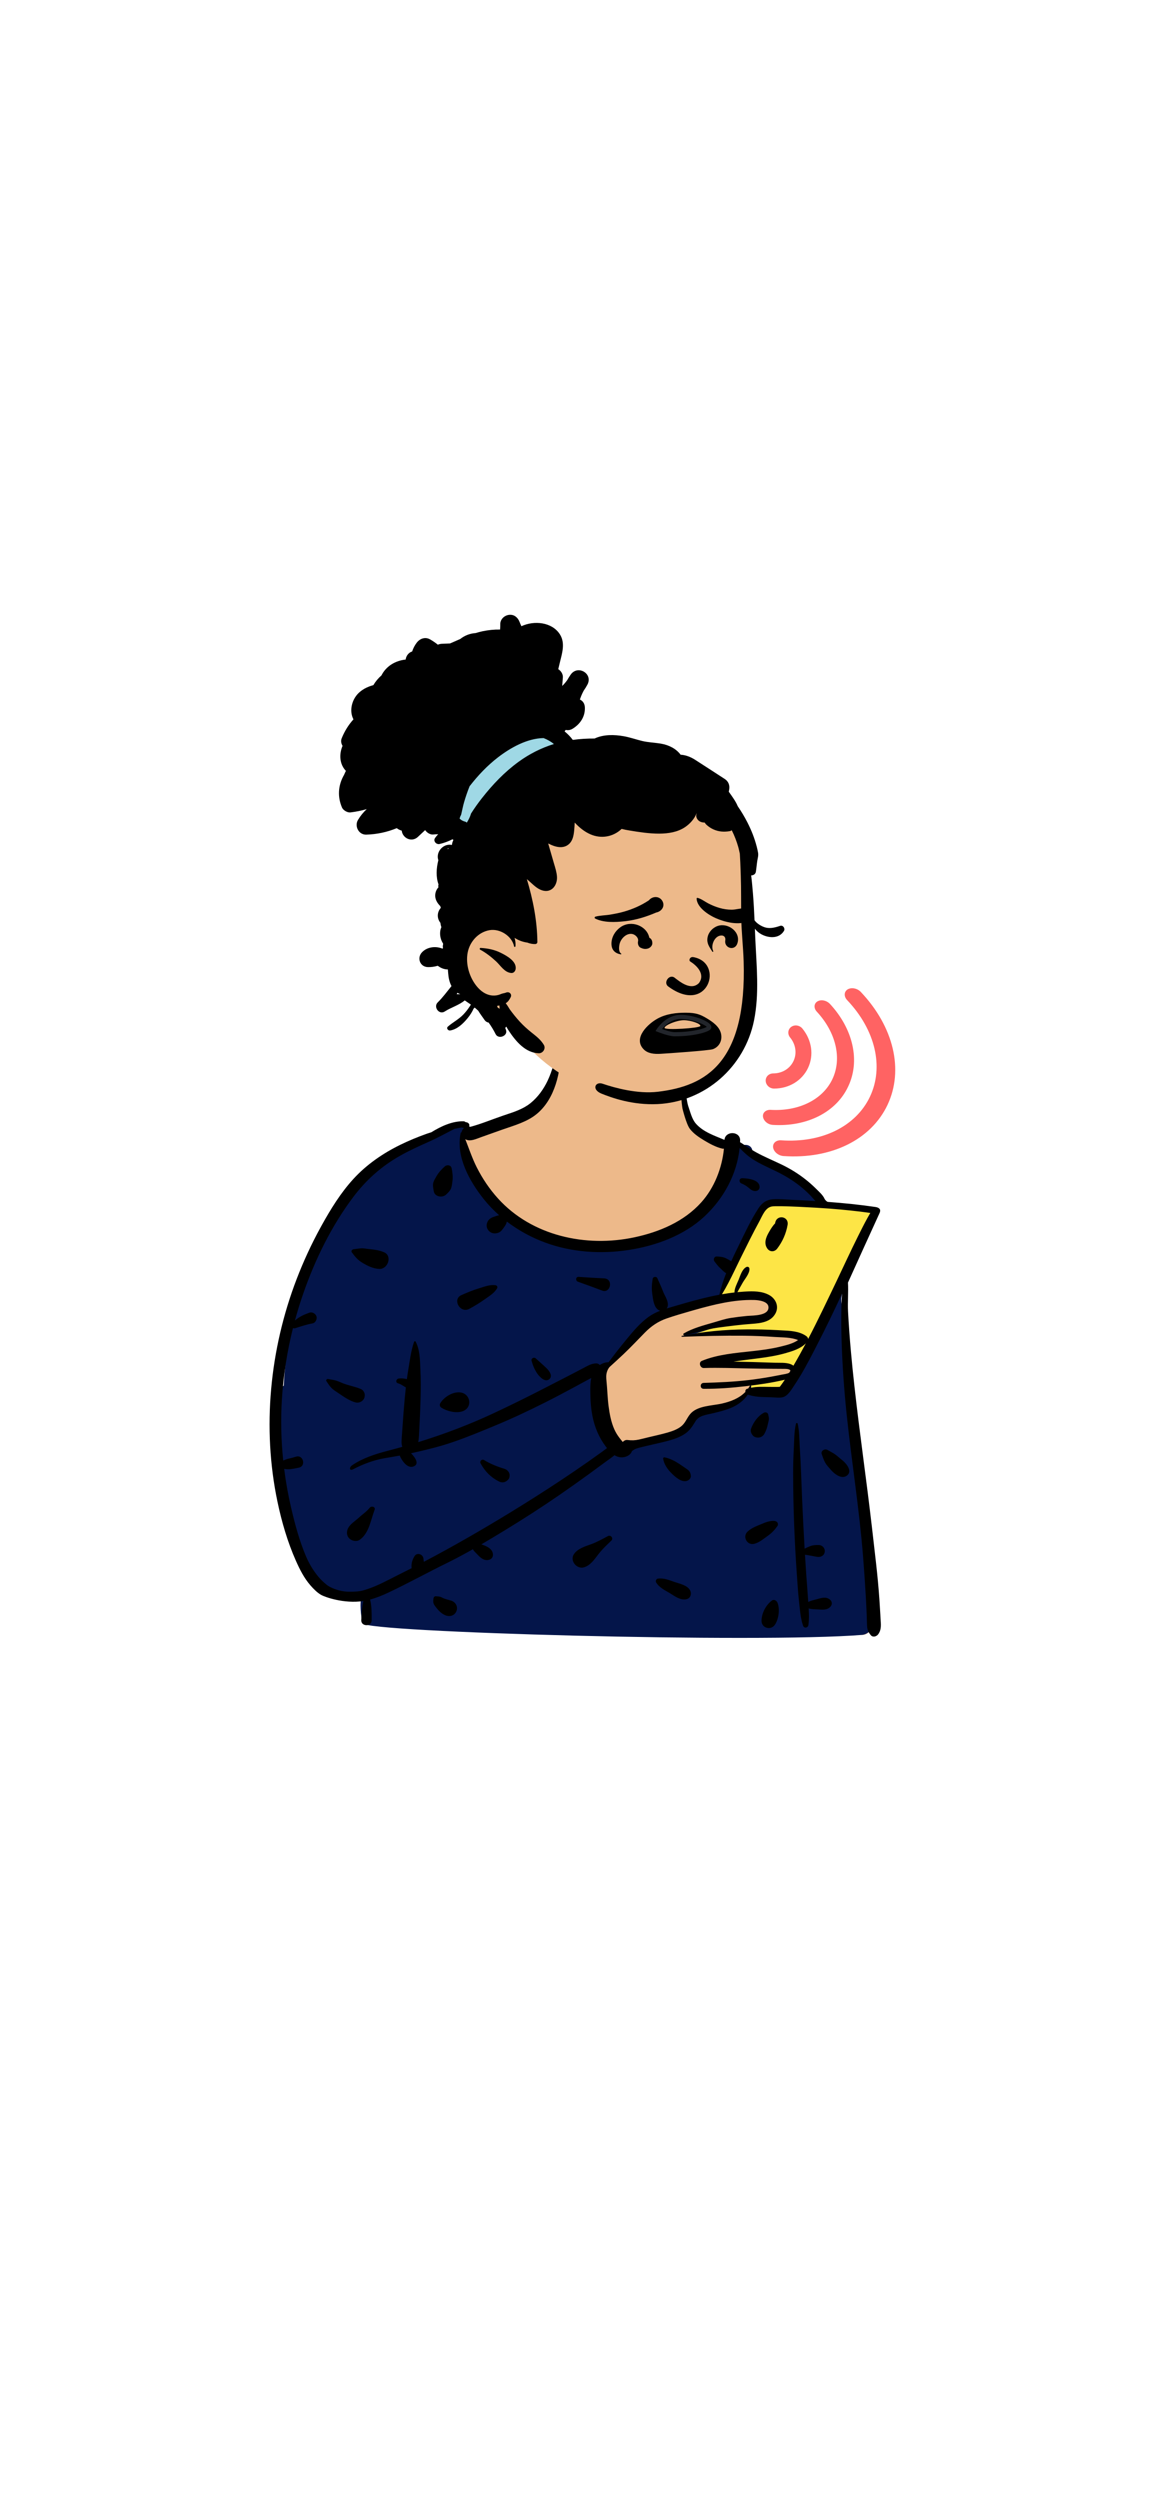 <svg width="414" height="896" viewBox="0 0 414 896" fill="none" xmlns="http://www.w3.org/2000/svg">
<path fill-rule="evenodd" clip-rule="evenodd" d="M301.818 467.664C300.917 465.16 302.291 462.684 303.063 460.277C305.804 451.93 298.726 430.744 293.638 430.387C291.822 425.635 286.872 423.625 282.987 420.861C278.575 418.097 274.288 414.929 269.696 412.499C269.461 410.241 266.684 409.656 264.967 411.253C260.322 408.352 254.714 408.829 249.723 406.909C245.974 400.827 245.749 394.467 244.797 388.624C244.382 386.077 244.872 383.629 243.126 381.345C237.266 373.08 213.837 369.298 205.14 374.08C200.51 371.181 200.349 376.349 199.579 379.533C198.741 381.121 198.279 382.925 198.399 384.831C196.151 389.336 194.228 394.978 189.563 398.314C183.643 402.547 174.583 404.091 168.832 406.14C167.558 404.912 167.182 403.15 167.182 403.15C158.28 404.964 149.627 408.218 142.135 413.357C133.656 415.707 127.637 422.409 123.262 429.616C122.78 430.375 122.661 431.153 122.793 431.87C109.37 450.821 102.832 473.6 101.725 496.658C93.162 501.6 105.296 546.841 108.131 556.237C108.134 556.236 108.137 556.235 108.14 556.233C110.006 559.553 112.07 568.993 116.826 568.31C120.048 571.96 125.246 571.298 129.663 571.618C128.917 574.325 129.241 577.434 130.073 580.124C131.056 583.326 136.028 583.482 136.766 580.008C180.702 588.832 225.928 582.555 270.427 584.24C283.296 584.452 296.16 584.966 308.99 585.989C310.797 586.133 312.647 584.335 312.541 582.565C310.055 553.676 307.824 515.683 305.009 487.074C304.339 480.549 303.823 473.954 301.818 467.664Z" fill="#EDB98A"/>
<path fill-rule="evenodd" clip-rule="evenodd" d="M167.226 403.342C167.21 403.279 167.195 403.215 167.182 403.15C158.281 404.964 149.628 408.218 142.135 413.357C133.657 415.707 127.637 422.409 123.262 429.616L123.204 429.711C122.771 430.44 122.667 431.183 122.793 431.87C109.37 450.821 102.833 473.6 101.725 496.658C93.162 501.6 105.296 546.842 108.131 556.237L108.14 556.233C108.605 557.06 109.082 558.268 109.611 559.604C111.202 563.629 113.255 568.823 116.826 568.31C119.446 571.278 123.371 571.395 127.121 571.507C127.984 571.533 128.837 571.558 129.663 571.618C128.917 574.325 129.225 579.17 130.056 581.86C131.039 585.062 271.607 589 308.99 585.989C310.796 585.844 312.647 584.335 312.541 582.565C311.497 570.433 310.498 556.694 309.482 542.72C308.078 523.419 306.642 503.668 305.009 487.074C304.945 486.449 304.883 485.825 304.82 485.199C304.227 479.29 303.631 473.352 301.818 467.664C301.099 465.665 301.83 463.683 302.547 461.74C302.728 461.25 302.908 460.762 303.063 460.277C305.804 451.93 299.224 430.799 294.366 430.44L293.639 430.387C292.243 426.737 288.999 424.705 285.809 422.706C284.942 422.162 284.078 421.621 283.257 421.051L282.987 420.861C281.484 419.919 279.994 418.93 278.502 417.939C275.617 416.023 272.723 414.101 269.696 412.499C269.461 410.241 266.684 409.656 264.968 411.253C264.229 410.791 263.465 410.415 262.684 410.101L262.333 414.297C256.844 433.678 241.982 444.349 217.747 446.311C181.394 449.253 165.363 413.321 165.397 409.705C165.412 408.12 165.965 406.123 167.054 403.716L167.226 403.342ZM218.392 488.875L215.149 490.892C215.149 490.892 215.088 497.308 215.767 504.394C216.445 511.479 222.197 519.437 222.197 519.437C222.197 519.437 239.412 514.964 242.782 514.37C245.308 513.924 247.468 510.776 249.064 508.448C249.596 507.671 250.066 506.986 250.466 506.523C251.466 505.366 254.211 504.874 257.26 504.327C259.089 503.999 261.027 503.651 262.764 503.129C267.397 501.736 269.26 495.847 269.26 495.847C269.26 495.847 279.378 493.801 282.638 493.117C285.897 492.433 282.672 489.487 282.672 489.487L257.469 488.38C257.469 488.38 272.593 485.353 275.83 484.947C279.067 484.542 287.777 481.974 287.797 479.921C287.816 477.94 274.997 477.823 267.876 477.758C267.617 477.755 267.366 477.753 267.124 477.751C260.198 477.685 244.84 478.817 244.84 478.817L250.756 476.102C250.756 476.102 270.721 472.498 273.378 472.524C276.035 472.549 277.18 468.651 277.18 468.651C277.18 468.651 276.063 466.036 274.176 464.569C272.288 463.102 257.326 465.858 246.447 468.359C235.569 470.86 231.259 475.257 231.259 475.257L218.392 488.875Z" fill="#04154A"/>
<path fill-rule="evenodd" clip-rule="evenodd" d="M257.86 464.895L271.072 436.216C271.072 436.216 273.073 431.342 276.392 431.373C279.712 431.405 309.802 432.617 309.802 432.617C309.802 432.617 315.954 433.448 313.935 436.624C311.916 439.8 281.775 498.971 281.775 498.971L269.231 498.851L269.26 495.848L283.261 492.143C283.261 492.143 285.828 489.517 281.865 489.479C277.902 489.442 254.855 488.355 254.855 488.355L276.869 485.394L287.783 481.387L286.204 479.211L276.941 477.821L246.723 478.836L254.97 476.181L273.378 472.524C273.378 472.524 277.015 470.058 277.038 467.605C277.062 465.153 267.391 464.117 267.391 464.117L257.86 464.895Z" fill="#FDE546"/>
<path fill-rule="evenodd" clip-rule="evenodd" d="M200.34 375.816C200.47 375.478 200.984 375.528 200.99 375.908C201.115 384.026 198.965 393.923 192.306 399.342C188.888 402.123 184.391 403.368 180.259 404.809L179.793 404.973L172.492 407.568C170.556 408.256 168.464 409.323 166.769 408.308C168.116 411.683 169.241 415.148 170.89 418.404C172.943 422.457 175.436 426.17 178.498 429.556C190.629 442.968 209.99 447.208 227.436 443.478C236.42 441.557 245.179 437.838 251.361 430.962C256.06 425.736 258.797 418.687 259.493 411.715C259.309 411.742 259.116 411.739 258.918 411.695C256.72 411.201 254.508 410.02 252.58 408.863L252.395 408.752C250.54 407.63 248.608 406.348 247.286 404.62C245.973 402.905 244.631 397.339 244.631 397.339C244.271 395.248 243.954 391.087 244.035 388.978C244.043 388.779 244.942 388.67 245.036 388.877C245.85 390.676 246.081 394.614 246.704 396.484L246.83 396.858C247.496 398.811 248.06 401.187 249.464 402.774C252.1 405.754 256.107 407.043 259.681 408.559C259.97 405.222 265.397 405.351 265.295 408.834C265.289 409.023 265.279 409.211 265.27 409.399C265.696 409.634 266.105 409.903 266.488 410.162L266.861 410.416C268.273 411.379 269.696 412.296 271.202 413.116C274.116 414.705 277.206 415.972 280.194 417.417C283.217 418.879 286.041 420.614 288.673 422.683C289.91 423.654 291.094 424.688 292.216 425.785L292.521 426.085C293.589 427.151 294.981 428.344 295.582 429.737C295.714 430.044 296.386 430.762 296.753 430.789C302.453 431.211 308.139 431.784 313.799 432.616C315.264 432.831 315.837 433.58 315.283 434.776C313.38 438.889 305.927 455.315 303.945 459.723C304.14 462.978 303.798 466.803 303.971 470.058C304.225 474.808 304.571 479.557 304.995 484.296C306.511 501.246 308.894 518.121 311.032 535.003C312.102 543.452 313.07 551.912 314.025 560.374C314.507 564.65 314.91 568.93 315.211 573.222C315.336 575.011 315.448 576.801 315.545 578.591L315.628 580.179C315.744 582.178 316.037 584.088 314.763 585.791C314.185 586.563 312.879 586.988 312.138 586.098C311.206 584.978 310.864 584.145 310.787 582.686C310.729 581.568 310.723 580.446 310.682 579.328C310.593 576.904 310.476 574.481 310.334 572.059C310.051 567.217 309.722 562.376 309.333 557.541C307.971 540.588 305.235 523.75 303.468 506.835C302.578 498.307 301.969 489.766 301.685 481.198C301.543 476.919 301.518 472.641 301.602 468.36C301.633 466.761 301.725 465.17 301.852 463.583C298.904 470.001 295.808 476.356 292.575 482.624L291.809 484.109C289.76 488.07 287.658 492.047 285.205 495.777L284.784 496.413C283.79 497.928 282.43 500.319 280.64 500.783C279.393 501.106 277.876 500.856 276.601 500.82C275.336 500.784 274.069 500.767 272.805 500.704C271.387 500.635 270.036 500.439 268.668 500.062C268.441 500 268.226 499.933 268.031 499.848C266.629 502.055 264.266 503.725 261.857 504.688C259.928 505.459 257.909 505.981 255.887 506.463L255.173 506.631C253.005 507.14 250.529 507.369 249.29 509.41L249.002 509.883C248.08 511.388 247.198 512.71 245.686 513.781C244.06 514.935 242.139 515.652 240.227 516.206C238.269 516.773 236.267 517.202 234.28 517.664L233.738 517.79C232.427 518.1 231.103 518.383 229.799 518.721C229.243 518.865 228.677 519.013 228.13 519.192C227.491 519.401 227.024 519.733 226.518 520.094C226.051 521.642 224.111 522.466 222.523 522.343C221.689 522.278 220.943 521.993 220.266 521.579C219.067 522.562 217.75 523.44 216.53 524.35C214.82 525.624 213.105 526.889 211.38 528.142C207.823 530.725 204.239 533.273 200.619 535.77C194.194 540.202 187.632 544.427 180.961 548.492C178.179 550.187 175.379 551.879 172.552 553.529L172.851 553.641L173.444 553.868C174.846 554.397 176.405 555.246 176.662 556.862C176.866 558.143 176.131 559.018 174.844 559.162C173.315 559.333 172.137 558.261 171.195 557.239C170.78 556.789 170.314 556.37 169.916 555.906C169.754 555.717 169.63 555.499 169.521 555.271C166.732 556.852 163.913 558.378 161.051 559.803L160.335 560.157C153.238 563.639 146.326 567.463 139.17 570.844C137.303 571.726 135.029 572.678 132.661 573.319C133.265 575.713 133.23 578.333 133.223 580.756C133.216 583.118 129.398 583.07 129.501 580.721L129.55 579.587C129.638 577.679 129.771 575.699 130.249 573.847C123.28 574.915 116.353 572.384 115.066 571.631C113.646 570.802 112.361 569.483 111.294 568.261C109.01 565.645 107.437 562.52 106.045 559.379C103.063 552.651 100.974 545.47 99.465 538.294C93.901 511.837 96.671 483.603 106.355 458.385C108.775 452.084 111.619 445.926 114.868 439.996L115.271 439.263C118.513 433.4 122.109 427.562 126.654 422.589C131.387 417.409 137.204 413.401 143.525 410.307C146.61 408.797 149.782 407.494 153.022 406.342C153.542 406.157 154.066 405.992 154.591 405.834C157.976 403.758 162.079 401.78 166.163 401.898C166.441 401.906 166.664 402.011 166.831 402.169C167.027 402.205 167.224 402.248 167.42 402.306C167.855 402.434 168.31 402.908 168.243 403.389L168.22 403.549C168.208 403.627 168.193 403.702 168.167 403.776C168.313 403.799 168.456 403.834 168.596 403.883C172.515 402.835 176.376 401.213 180.203 399.911L181.074 399.617C184.279 398.548 187.566 397.5 190.208 395.348C192.835 393.206 194.822 390.419 196.268 387.4C198.05 383.679 198.87 379.639 200.34 375.816ZM276.717 573.655C277.496 573.097 278.405 573.762 278.688 574.465C279.617 576.773 279.113 580.34 277.753 582.359C276.345 584.451 273.029 583.589 272.973 581.037C272.914 578.377 274.517 575.233 276.717 573.655ZM285.314 510.266C285.386 509.968 285.858 509.975 285.926 510.272C286.545 512.975 286.502 515.879 286.665 518.646L286.684 518.953C286.882 522.004 287.043 525.064 287.15 528.12C287.36 534.132 287.622 540.145 287.923 546.154C288.072 549.134 288.234 552.113 288.408 555.092C289.046 554.75 289.704 554.45 290.384 554.187C291.404 553.793 292.394 553.757 293.486 553.778C294.815 553.804 295.805 554.963 295.617 556.241C295.412 557.633 294.157 558.219 292.862 558.007C291.428 557.773 289.989 557.417 288.54 557.261C288.68 559.564 288.825 561.867 288.98 564.168C289.185 567.215 289.462 570.259 289.648 573.307C289.666 573.597 289.685 573.889 289.705 574.181C290.574 573.747 291.494 573.53 292.538 573.261L292.809 573.189C294.324 572.777 295.947 572.202 297.336 573.214C298.269 573.895 298.447 575.001 297.66 575.88C296.466 577.212 294.721 576.935 293.091 576.851L292.214 576.811C291.387 576.771 290.624 576.712 289.862 576.499C289.983 578.485 290.038 580.477 289.772 582.43C289.628 583.486 288.21 583.75 287.846 582.668C286.894 579.841 286.721 576.801 286.39 573.846C286.082 571.087 285.905 568.309 285.712 565.538L285.654 564.708C285.219 558.612 284.883 552.515 284.653 546.409C284.423 540.304 284.308 534.202 284.297 528.093C284.292 525.319 284.366 522.536 284.503 519.764L284.546 518.933C284.7 516.082 284.64 513.054 285.314 510.266ZM155.368 572.95C155.41 572.561 155.732 572.08 156.204 572.145C156.639 572.205 157.087 572.182 157.517 572.257C158.085 572.355 158.539 572.689 159.066 572.902C159.922 573.248 160.857 573.431 161.735 573.716C163.384 574.25 164.269 575.97 163.569 577.561C162.833 579.234 161.02 579.598 159.462 578.879C158.235 578.311 157.325 577.415 156.506 576.379L156.274 576.084C155.921 575.639 155.52 575.142 155.375 574.606C155.235 574.083 155.312 573.48 155.368 572.95ZM235.796 565.817C237.859 565.552 239.612 566.261 241.512 566.931L241.666 566.986C243.6 567.662 246.426 568.145 247.402 570.106C247.99 571.288 247.51 572.847 246.095 573.181C243.854 573.711 241.864 572.086 240.026 570.987L239.929 570.93C238.155 569.886 236.321 569.005 235.199 567.222C234.899 566.747 235.171 565.898 235.796 565.817ZM165.416 404.12C164.589 404.294 163.762 404.447 162.937 404.593C159.785 406.215 156.724 407.901 153.472 409.342C150.022 410.871 146.584 412.451 143.303 414.31C136.674 418.064 131.191 422.975 126.643 429.016C118.785 439.45 112.899 451.514 108.653 463.771C107.562 466.92 106.582 470.105 105.711 473.319C107.209 471.983 108.975 471.169 110.954 470.477C111.792 470.184 112.828 470.704 113.244 471.419C113.432 471.74 113.536 472.057 113.513 472.431C113.461 473.258 112.905 474.192 112 474.347C109.889 474.708 107.834 475.432 105.797 476.066C105.488 476.163 105.224 476.123 105.013 476.004C102.917 484.379 101.574 492.935 101.045 501.55C100.598 508.843 100.761 516.199 101.514 523.494C102.149 523.221 102.769 522.965 103.464 522.813C104.364 522.616 105.25 522.374 106.13 522.1C108.667 521.309 109.782 525.424 107.19 526.025C106.226 526.249 105.256 526.433 104.274 526.565C103.419 526.68 102.663 526.619 101.859 526.482C102.431 531.034 103.229 535.555 104.257 540.014L104.484 540.99C105.821 546.685 107.388 552.436 109.681 557.828C110.806 560.473 112.305 562.99 114.164 565.204C115.077 566.292 116.093 567.228 117.203 568.116C118.127 568.855 121.275 570.469 125.022 570.504C128.769 570.54 129.786 570.201 131.683 569.58C135.433 568.351 139.002 566.366 142.525 564.601L142.889 564.419C144.447 563.645 145.999 562.86 147.547 562.068C147.367 560.523 147.72 559.23 148.552 557.812C149.451 556.278 151.635 557.067 151.783 558.646L151.787 558.706C151.809 559.062 151.866 559.425 151.938 559.787C162.29 554.341 172.427 548.503 182.406 542.415C188.835 538.493 195.196 534.452 201.466 530.289C204.6 528.209 207.708 526.09 210.786 523.928C212.398 522.796 214.003 521.655 215.6 520.503C216.266 520.023 216.919 519.519 217.585 519.037C217.426 518.838 217.271 518.638 217.121 518.441C214.679 515.236 213.11 511.427 212.348 507.507C211.888 505.141 211.678 502.688 211.63 500.28L211.609 499.233C211.577 497.468 211.581 495.623 211.928 493.917C211.476 494.156 211.014 494.39 210.553 494.641C208.9 495.54 207.246 496.438 205.588 497.332C202.27 499.12 198.942 500.888 195.572 502.582C189.554 505.61 183.478 508.485 177.241 511.055L174.207 512.307C168.94 514.475 163.632 516.602 158.162 518.198C155.077 519.098 150.454 520.205 147.327 520.885C147.327 520.885 151.054 524.403 148.321 525.575C145.589 526.747 143.378 522.131 143.292 521.713C141.852 521.995 137.74 522.671 137.74 522.671C133.833 523.373 130.037 524.803 126.533 526.644C125.314 527.285 124.989 526.015 126.281 525.145C130.061 522.601 134.455 521.182 138.986 520L139.208 519.942C140.87 519.512 142.53 519.062 144.186 518.596C144.01 517.949 143.912 517.278 143.94 516.539C144.002 514.894 144.166 513.244 144.27 511.6C144.49 508.15 144.761 504.712 145.073 501.269C145.192 499.943 145.325 498.613 145.475 497.284C144.594 496.809 143.836 496.182 142.852 495.868L142.685 495.819C141.632 495.529 142.001 494.195 142.94 494.09C143.791 493.994 144.636 494.05 145.472 494.235C145.602 494.264 145.724 494.296 145.841 494.332C146.007 493.102 146.189 491.875 146.395 490.655C146.938 487.432 147.334 484.034 148.431 480.943C148.512 480.714 148.86 480.635 148.986 480.877C150.512 483.797 150.532 487.36 150.677 490.596L150.695 490.983C150.867 494.514 150.845 498.077 150.745 501.61C150.642 505.251 150.481 508.882 150.28 512.518C150.199 513.983 150.187 515.503 149.92 516.901C159.193 514.036 168.307 510.587 177.052 506.483C183.22 503.589 189.336 500.576 195.384 497.447C198.414 495.879 201.459 494.337 204.486 492.764C205.546 492.212 206.606 491.659 207.666 491.104L209.255 490.272C210.741 489.493 211.984 488.715 213.707 488.676C214.221 488.664 214.679 488.905 215.003 489.266C215.935 488.63 217.009 488.243 218.132 488.263C219.845 485.984 221.583 483.724 223.389 481.514L224.723 479.878C227.033 477.055 229.478 474.191 232.408 472.053C233.716 471.1 235.152 470.388 236.648 469.804C236.298 469.716 235.956 469.544 235.653 469.262C234.242 467.952 234.069 465.541 233.798 463.728C233.515 461.849 233.647 460.171 233.961 458.303C234.083 457.577 235.31 457.437 235.602 458.108C236.219 459.522 236.874 460.877 237.434 462.306L237.599 462.737C238.199 464.346 239.494 466.044 239.391 467.782C239.363 468.258 239.196 468.672 238.942 469.003C240.197 468.607 241.469 468.255 242.722 467.887C246.664 466.731 250.622 465.608 254.638 464.72C255.707 464.484 256.781 464.265 257.859 464.065C258.448 461.439 259.295 458.864 260.288 456.337C259.375 455.867 258.788 455.087 258.005 454.39C257.271 453.738 256.771 452.948 256.147 452.201C255.579 451.522 255.913 450.308 256.945 450.357L257.237 450.372C258.306 450.431 259.34 450.549 260.305 451.049L260.649 451.227C261.12 451.474 261.636 451.755 262.095 452.087C262.711 450.728 263.352 449.381 263.999 448.049L264.839 446.326C267.016 441.842 269.189 437.186 271.909 433.017C273.118 431.163 274.715 430.014 276.993 429.856C279.338 429.692 281.772 429.955 284.118 430.06C286.838 430.181 289.556 430.321 292.273 430.487C291.583 429.763 290.955 428.959 290.262 428.264C289.111 427.112 287.894 426.018 286.614 425.006C284.08 423.002 281.289 421.345 278.387 419.913C275.484 418.481 272.494 417.228 269.773 415.467C268.052 414.352 266.517 412.956 265.118 411.447C264.139 420.867 259.424 429.582 252.403 436.096C245.11 442.862 235.087 446.522 225.301 448.026C215.319 449.56 204.923 448.863 195.422 445.368C190.523 443.566 185.832 441.013 181.657 437.827C181.609 438.1 181.55 438.37 181.439 438.623C181.289 438.963 181.107 439.253 180.898 439.551L180.527 440.074C180.293 440.403 180.054 440.729 179.789 441.034C179.146 441.772 178.243 442.089 177.273 442.076C175.416 442.052 174.027 440.249 174.543 438.484C174.868 437.375 175.546 436.712 176.599 436.287C176.932 436.152 177.271 436.04 177.612 435.93L177.868 435.847C178.213 435.735 178.554 435.628 178.909 435.567C176.934 433.821 175.105 431.926 173.47 429.883C168.342 423.478 163.309 414.528 165.124 406.103C165.156 405.959 165.289 405.869 165.433 405.847C165.539 405.256 165.865 404.686 166.308 404.304C166.013 404.225 165.716 404.163 165.416 404.12ZM217.903 550.575C218.935 550.023 219.984 551.368 219.141 552.184L217.883 553.398C216.715 554.53 215.578 555.674 214.575 556.967L214.332 557.283C212.978 559.058 211.533 561.115 209.336 561.763C206.679 562.545 204.163 559.349 205.719 557.047C207.079 555.034 209.667 554.295 211.9 553.479C214.013 552.707 215.924 551.631 217.903 550.575ZM132.516 540.417C133.127 539.646 134.698 540.07 134.275 541.165C132.901 544.722 132.309 549.583 128.903 551.923C127.805 552.677 126.094 552.309 125.203 551.417C124.192 550.404 124.164 548.991 124.76 547.772C125.486 546.285 127.248 545.219 128.487 544.093L128.598 543.991C129.931 542.742 131.368 541.865 132.516 540.417ZM273.872 545.87C274.954 545.424 277.77 544.563 278.593 545.621C278.631 545.66 278.664 545.702 278.69 545.749C278.891 546.1 278.917 546.591 278.679 546.935C277.696 548.358 276.675 549.418 275.287 550.424L275.131 550.536C273.62 551.606 272.197 552.867 270.364 553.339C267.822 553.993 266.081 550.856 267.879 549.052C269.327 547.598 271.524 546.857 273.433 546.056L273.872 545.87ZM172.26 524.507C171.843 523.75 172.719 522.834 173.499 523.313C175.724 524.679 178.322 525.712 180.83 526.461C181.844 526.764 182.753 527.786 182.667 528.879L182.653 529.045C182.62 529.431 182.562 529.814 182.309 530.133C181.423 531.25 180.166 531.672 178.834 530.993C175.867 529.48 173.846 527.388 172.26 524.507ZM237.706 522.848C237.654 522.531 237.892 522.289 238.22 522.353C240.108 522.723 241.846 523.638 243.461 524.685C244.327 525.247 245.162 525.864 246.025 526.431C247.093 527.131 247.489 527.705 247.636 528.974C247.733 529.811 246.931 530.567 246.2 530.791C244.209 531.401 241.954 529.315 240.621 527.961L240.561 527.9C239.167 526.476 238.021 524.797 237.706 522.848ZM294.543 521.197C294.122 520.049 295.618 519.114 296.584 519.685C297.494 520.223 298.483 520.672 299.34 521.286C300.128 521.851 300.845 522.518 301.6 523.13L301.973 523.426C303.358 524.541 305.635 527.29 303.625 528.852C301.712 530.339 299.213 528.393 297.952 526.975L297.864 526.875C297.139 526.036 296.244 525.123 295.721 524.146C295.229 523.226 294.9 522.172 294.543 521.197ZM276.662 432.427C274.28 432.858 273.283 435.733 272.264 437.604C269.859 442.019 267.642 446.518 265.417 451.022C264.731 452.407 264.064 453.803 263.39 455.197C263.349 455.306 263.296 455.413 263.234 455.519C261.854 458.368 260.435 461.198 258.781 463.9C260.273 463.639 261.773 463.42 263.278 463.25C263.215 461.858 264.202 460.006 264.693 458.84L264.734 458.741C265.346 457.246 265.995 454.888 267.541 454.124C268.056 453.87 268.601 454.2 268.636 454.755C268.736 456.408 267.075 458.283 266.258 459.677C265.764 460.521 265.282 461.368 264.812 462.225C264.636 462.545 264.489 462.861 264.308 463.143C265.084 463.068 265.861 463.002 266.64 462.956L267.148 462.927C270.034 462.767 273.099 462.743 275.693 464.166C278.099 465.486 279.309 468.266 277.956 470.775C276.271 473.9 272.622 474.281 269.414 474.506C265.407 474.785 261.389 475.32 257.409 475.841C253.291 476.38 249.405 477.833 245.347 478.56C244.97 478.627 244.74 478.141 245.087 477.937C248.301 476.056 252.195 475.041 255.778 474.004L256.067 473.92C258.011 473.353 259.911 472.703 261.918 472.39C263.867 472.087 265.828 471.844 267.792 471.665L267.983 471.649C270.145 471.492 275.658 471.605 275.454 468.458C275.32 466.376 271.882 465.984 270.311 465.944C263.108 465.762 255.835 467.572 248.97 469.52L247.437 469.956C244.626 470.758 241.811 471.585 239.051 472.53C235.923 473.602 233.451 475.295 231.159 477.623C228.617 480.205 226.154 482.846 223.518 485.339C221.857 486.911 220.175 488.454 218.479 489.984C218.095 490.463 217.786 490.986 217.569 491.666C217.203 492.815 217.274 493.886 217.397 495.07C217.707 498.062 217.753 501.081 218.149 504.064C218.516 506.827 219.039 509.693 220.18 512.264C220.632 513.282 221.224 514.284 221.899 515.181L222.445 515.892C222.683 516.2 222.949 516.538 223.229 516.857C223.648 516.363 224.252 516.045 224.949 516.133C226.43 516.318 227.597 516.288 229.055 515.967C230.183 515.719 231.304 515.426 232.427 515.156C234.634 514.625 236.861 514.144 239.046 513.531L239.421 513.423C241.05 512.949 242.68 512.352 244.041 511.334C245.623 510.152 246.122 508.429 247.3 506.946C249.814 503.781 255.18 503.899 258.822 503.059C261.917 502.347 264.9 501.204 267.059 499.022L267.184 498.892C267.093 498.498 267.251 498.056 267.625 497.856L267.706 497.812C267.852 497.734 268.008 497.703 268.161 497.707C268.362 497.423 268.556 497.129 268.733 496.816C268.879 496.558 269.234 496.752 269.185 497.008C269.156 497.161 269.116 497.31 269.077 497.459C271.153 496.955 273.425 497.077 275.527 497.098L278.255 497.115C278.727 497.113 279.431 497.097 279.494 497.07L279.558 497.042C279.729 496.971 279.486 497.089 279.606 496.935C279.739 496.765 279.869 496.593 279.997 496.42C280.455 495.803 280.889 495.166 281.314 494.524C276.736 495.624 271.997 496.291 267.327 496.84C262.318 497.429 257.244 497.823 252.195 497.78C250.804 497.768 250.836 495.703 252.215 495.665C257.563 495.515 262.883 495.287 268.2 494.665C270.949 494.342 273.687 493.931 276.411 493.446C277.463 493.259 278.512 493.059 279.559 492.848L280.344 492.687C280.836 492.585 282.225 492.445 282.907 492.005C283.042 491.781 283.177 491.558 283.311 491.335C283.254 490.546 281.213 490.633 280.735 490.627C279.38 490.611 278.024 490.609 276.669 490.6C273.957 490.582 271.247 490.533 268.536 490.486C263.119 490.391 257.683 490.153 252.269 490.329C250.954 490.372 250.284 488.294 251.587 487.762C257.343 485.411 263.712 484.948 269.841 484.267C273.064 483.909 276.289 483.491 279.444 482.734L280.223 482.547C282.205 482.067 284.394 481.481 286.07 480.31C283.577 479.291 280.466 479.375 277.874 479.21L277.675 479.197C274.046 478.943 270.408 478.796 266.77 478.756C259.325 478.675 251.875 478.863 244.436 479.14C244.249 479.146 244.213 478.857 244.395 478.82C252.054 477.253 259.83 476.537 267.653 476.49C271.297 476.468 274.941 476.553 278.579 476.746L279.914 476.82C283.016 476.981 286.46 477.049 289.039 478.916C289.432 479.2 289.637 479.56 289.666 479.94C293.213 473.151 296.496 466.217 299.791 459.329C302.352 453.973 304.821 448.572 307.473 443.259L308.332 441.54C309.482 439.247 310.659 436.953 311.964 434.745C307.172 434.069 302.351 433.585 297.527 433.204C293.131 432.857 278.784 432.043 276.662 432.427ZM273.834 506.346C274.384 506.053 275.22 506.304 275.349 506.968C275.444 507.463 275.611 508.013 275.606 508.518C275.6 509.123 275.374 509.779 275.251 510.37C274.968 511.728 274.625 512.831 273.909 514.037C273.461 514.792 272.566 515.299 271.672 515.27C270.964 515.247 270.339 515.054 269.858 514.511C269.282 513.86 268.891 512.907 269.219 512.041C270.077 509.773 271.636 507.519 273.834 506.346ZM157.801 502.971C159.102 500.779 162.156 498.838 164.802 499.058C168.776 499.389 169.538 504.659 165.676 505.878C163.367 506.607 160.208 505.806 158.207 504.552C157.667 504.214 157.475 503.52 157.801 502.971ZM117.002 495.052C116.715 494.634 117.2 494.164 117.632 494.261C118.591 494.478 119.626 494.578 120.565 494.869C121.526 495.166 122.455 495.653 123.406 495.991C125.4 496.699 127.533 497.065 129.461 497.915C130.232 498.254 130.83 499.361 130.751 500.173L130.731 500.363C130.684 500.765 130.61 501.116 130.377 501.482C129.752 502.465 128.526 502.964 127.377 502.649C125.245 502.065 123.171 500.595 121.36 499.373L121.025 499.15C120.234 498.627 119.383 498.08 118.748 497.411C118.085 496.711 117.543 495.842 117.002 495.052ZM190.543 487.735C190.305 486.862 191.413 486.297 192.05 486.892C193.322 488.08 194.654 489.182 195.9 490.4L195.984 490.483C196.876 491.381 198.17 493.107 196.988 494.246C195.473 495.707 193.404 493.499 192.61 492.351C191.603 490.895 191.004 489.431 190.543 487.735ZM288.862 481.471C286.938 483.435 283.995 484.319 281.404 485.05C278.332 485.915 275.171 486.42 272.007 486.829C268.95 487.225 265.917 487.576 262.907 488.035C265.18 488.084 267.452 488.122 269.72 488.184C272.334 488.255 274.947 488.336 277.561 488.435C279.465 488.508 281.701 488.272 283.504 488.985C283.829 489.113 284.132 489.29 284.396 489.503C285.942 486.86 287.426 484.178 288.862 481.471ZM171.557 461.812C173.551 461.21 175.428 460.404 177.534 460.638C178.093 460.7 178.489 461.24 178.178 461.766C177.163 463.484 175.53 464.444 173.92 465.584L173.778 465.685C172.016 466.947 170.126 468.095 168.214 469.127C164.92 470.903 162.033 465.703 165.356 464.217C167.356 463.323 169.456 462.446 171.557 461.812ZM207.391 457.662C210.43 457.888 213.469 458.05 216.513 458.2C220.039 458.374 218.802 463.698 215.866 462.59C212.965 461.495 210.064 460.414 207.136 459.391C206.245 459.08 206.33 457.637 207.334 457.659L207.391 457.662ZM129.475 447.43C130.263 447.383 131.057 447.559 131.846 447.642L132.685 447.73C134.415 447.916 136.036 448.14 137.681 448.849C140.716 450.156 139.033 454.954 135.976 454.814C133.716 454.711 131.792 453.739 129.893 452.61C128.234 451.623 127.222 450.398 126.109 448.862C125.741 448.354 126.267 447.792 126.775 447.746C127.672 447.665 128.578 447.483 129.475 447.43ZM282.303 439.052C281.77 442.139 280.491 445.025 278.581 447.53C277.621 448.789 275.957 448.821 275.03 447.496C273.719 445.622 274.559 443.497 275.577 441.719L275.878 441.198C276.333 440.417 277.033 439.279 277.827 438.495L277.841 438.415C278.293 435.181 282.853 435.871 282.303 439.052ZM159.48 418.037C160.244 417.373 161.639 417.588 161.875 418.683C162.204 420.216 162.397 421.941 162.157 423.492C162.027 424.332 161.972 425.277 161.628 426.058C161.258 426.898 160.555 427.54 159.893 428.168C158.571 429.421 155.814 428.976 155.482 426.978L155.44 426.733C155.273 425.788 155.057 424.777 155.327 423.844C155.531 423.14 155.978 422.424 156.349 421.773L156.428 421.634C157.171 420.304 158.322 419.042 159.48 418.037ZM266.025 422.305L266.299 422.311C268.415 422.372 272.279 422.915 272.276 425.486C272.275 426.091 271.812 426.715 271.199 426.849C269.931 427.125 269.121 426.382 268.226 425.631C267.495 425.018 266.64 424.525 265.75 424.167C264.79 423.781 264.867 422.293 266.025 422.305Z" fill="black"/>
<path fill-rule="evenodd" clip-rule="evenodd" d="M267.297 319.738C266.684 310.838 267.854 301.526 264.452 293.04C258.515 278.956 241.537 274.118 228.391 268.652C223.119 267.063 205.331 266.679 199.16 264.584C185.194 259.842 181.899 254.318 170.683 262.988C168.79 264.469 167.598 266.087 166.719 268.305L166.755 268.315C166.501 269.241 166.755 270.169 167.3 270.882C162.427 275.695 160.338 282.961 162.753 289.453C170.675 306.363 170.208 315.462 167.432 333.533C163.87 350.395 171.582 356.64 184.364 365.955C183.831 366.951 183.709 368.279 184.384 369.169C199.07 389.907 227.036 400.008 251.176 389.783C260.976 385.598 265.43 375.403 268.004 366.191C270.999 355.877 271.992 344.988 269.735 334.431C268.83 329.55 267.637 324.701 267.297 319.738Z" fill="#EDB98A"/>
<path fill-rule="evenodd" clip-rule="evenodd" d="M160.949 293.495L169.742 299.385L201.729 266.798L191.267 258.527C191.267 258.527 172.011 272.265 168.217 275.903C164.422 279.541 160.949 293.495 160.949 293.495Z" fill="#9FD8E5"/>
<path fill-rule="evenodd" clip-rule="evenodd" d="M182.394 220.386C184.203 220.136 185.557 221.253 186.191 222.815L186.224 222.899C186.428 223.43 186.655 223.947 186.9 224.456C191.441 222.315 197.885 222.937 200.704 227.388C202.715 230.566 201.434 234.303 200.633 237.646L200.107 239.848C201.077 240.47 201.803 241.573 201.758 242.708L201.753 242.795L201.518 245.871C202.176 245.226 202.779 244.523 203.318 243.773C203.691 243.114 204.094 242.467 204.526 241.84C207.067 238.153 212.661 241.432 210.555 245.387C210.151 246.15 209.698 246.872 209.212 247.567C208.662 248.595 208.209 249.652 207.858 250.74C208.832 251.168 209.575 252.107 209.641 253.514C209.794 256.799 208.018 259.522 205.217 261.216C204.393 261.715 203.546 261.805 202.781 261.61C202.644 261.788 202.507 261.966 202.376 262.147C203.478 263.046 204.47 264.068 205.32 265.198C207.914 264.841 210.521 264.686 213.127 264.705C216.325 263.2 220.137 263.268 223.553 263.876C225.753 264.267 227.861 265.008 230.023 265.546C232.303 266.112 234.623 266.154 236.931 266.546C239.841 267.04 242.383 268.389 243.97 270.519C245.734 270.588 247.584 271.317 249.114 272.298C252.676 274.583 256.217 276.899 259.77 279.198C261.133 280.081 261.633 281.474 261.366 283.02L261.348 283.119L261.221 283.76L261.501 284.158C262.58 285.69 263.755 287.295 264.447 288.981C265.739 290.853 266.904 292.814 267.934 294.835C269.321 297.55 270.46 300.425 271.222 303.372C271.412 304.117 271.601 304.868 271.723 305.627C271.898 306.7 271.605 307.527 271.44 308.553C271.234 309.853 271.151 311.171 270.933 312.474C270.786 313.337 270.036 313.755 269.255 313.771C269.527 315.975 269.718 318.193 269.9 320.394C270.155 323.538 270.318 326.69 270.456 329.842C271.308 331.086 273.064 332.08 274.335 332.431C276.096 332.913 277.951 332.425 279.625 331.848C280.677 331.484 281.525 332.791 281.006 333.654C279.374 336.364 275.937 336.32 273.346 335.089C272.25 334.569 271.29 333.822 270.583 332.855C270.618 333.77 270.657 334.684 270.695 335.602L270.731 336.433C271.168 346.138 272.215 356.183 270.273 365.77C266.91 382.376 252.811 394.911 235.726 395.732C226.76 396.163 219.323 393.485 215.627 391.996C211.93 390.506 213.4 387.555 215.968 388.427C220.391 389.93 228.523 392.182 235.827 391.312C253.042 389.262 267.702 380.937 266.551 344.467C266.388 339.296 265.783 334.117 265.691 328.946C265.604 323.891 265.702 318.835 265.524 313.782L265.465 312.058C265.396 310.043 265.321 308.02 265.187 306.002C265.009 305.219 264.864 304.425 264.645 303.656C264.051 301.565 263.269 299.529 262.291 297.585C262.069 297.747 261.822 297.864 261.554 297.907C259.521 298.247 257.619 298.127 255.726 297.276C254.843 296.883 254.066 296.364 253.344 295.723C253 295.422 252.771 295.13 252.592 294.828C251.672 294.834 250.756 294.553 250.186 293.896C249.537 293.148 249.435 292.381 249.699 291.674L249.726 291.604L249.662 291.58C248.868 293.548 247.306 295.272 245.6 296.431C242.904 298.268 239.547 298.774 236.334 298.793C232.785 298.811 229.048 298.238 225.553 297.655C224.629 297.501 223.711 297.328 222.811 297.096C222.776 297.131 222.74 297.171 222.702 297.205C219.67 300.009 215.437 300.697 211.64 299.044C209.446 298.089 207.612 296.567 205.996 294.827C205.964 295.729 205.908 296.632 205.82 297.525L205.784 297.879C205.606 299.543 205.276 301.306 203.987 302.495C201.904 304.422 198.915 303.613 196.545 302.323C196.548 302.384 196.547 302.447 196.547 302.511C197.169 304.669 197.795 306.831 198.421 308.992L198.555 309.452C199.011 310.987 199.512 312.524 199.638 314.127C199.879 317.191 197.782 320.194 194.338 319.134C192.531 318.58 191.094 317.066 189.713 315.851L188.842 315.095C191.043 322.427 192.546 330.012 192.62 337.642C192.625 338.056 192.261 338.365 191.861 338.376C190.927 338.404 189.924 338.213 188.987 337.836C188.935 337.833 188.882 337.829 188.826 337.82C187.225 337.576 185.741 336.992 184.436 336.138C184.729 337.087 184.855 338.104 184.765 339.164C184.742 339.422 184.333 339.508 184.277 339.223C183.554 335.545 179.219 332.73 175.453 333.397C171.41 334.113 168.405 337.504 167.64 341.388C166.819 345.561 168.268 350.409 171.007 353.661C172.267 355.16 173.933 356.417 175.921 356.749C176.83 356.899 177.777 356.859 178.663 356.613C179.04 356.506 179.394 356.356 179.754 356.215C180.278 356.012 180.89 355.986 181.385 355.771C182.509 355.287 183.624 356.313 183.047 357.438C182.544 358.42 182.094 359.081 181.27 359.583C181.926 360.387 182.517 361.504 182.738 361.804C183.863 363.331 185.007 364.774 186.292 366.172C187.6 367.59 189.03 368.888 190.543 370.092L191.179 370.596C192.636 371.757 193.905 372.832 194.925 374.488C195.729 375.794 194.655 377.546 193.125 377.511C188.338 377.399 184.897 373.223 182.452 369.581C182.105 369.06 181.778 368.51 181.475 367.946C181.362 368.121 181.237 368.285 181.097 368.434L181.364 369.16C182.154 371.296 178.648 372.655 177.654 370.658C176.931 369.21 176.089 367.831 175.15 366.526C174.589 366.442 174.043 366.101 173.742 365.665C172.98 364.555 172.124 363.433 171.404 362.252C171.002 361.869 170.589 361.5 170.166 361.14C170.042 361.246 169.914 361.352 169.793 361.464C169.247 362.659 168.576 363.749 167.746 364.774L167.569 364.993C165.98 366.927 163.916 368.902 161.382 369.354C160.608 369.492 159.874 368.539 160.564 367.94C162.35 366.389 164.454 365.342 166.104 363.607C166.916 362.753 167.664 361.81 168.309 360.821L168.456 360.592C168.563 360.422 168.674 360.253 168.787 360.08C168.054 359.578 167.322 359.074 166.589 358.569C164.544 360.258 161.893 361.014 159.635 362.407L159.411 362.548C157.368 363.866 155.258 360.889 156.901 359.281C158.712 357.516 160.229 355.405 161.837 353.439C161.103 352.076 160.764 350.47 160.647 348.849C160.599 348.39 160.563 347.931 160.526 347.471C159.387 347.478 158.245 347.082 157.282 346.411L156.917 346.15C155.736 346.509 154.498 346.676 153.314 346.633C150.531 346.526 149.421 343.382 151.181 341.417C152.978 339.409 156.092 338.996 158.547 340.003C158.627 339.963 158.709 339.921 158.789 339.878C158.677 339.344 158.707 338.862 158.845 338.439L158.809 338.18C158.275 337.356 157.927 336.418 157.802 335.428C157.702 334.645 157.731 333.87 157.922 333.099C157.986 332.842 158.116 332.577 158.215 332.31C158.02 331.81 157.907 331.293 157.876 330.775C157.82 330.709 157.765 330.641 157.713 330.568C156.506 328.865 156.772 326.83 157.949 325.473C157.955 325.386 157.964 325.299 157.977 325.213C157.911 325.061 157.849 324.908 157.794 324.753C156.668 323.613 155.846 322.245 156.018 320.562C156.118 319.572 156.54 318.684 157.173 318.023C157.065 317.699 157.058 317.324 157.195 317.012C156.221 314.386 156.377 311.236 157.124 308.316C156.97 307.869 156.892 307.385 156.915 306.873C157.018 304.701 158.946 302.723 161.207 302.771C161.479 302.776 161.734 302.813 161.978 302.867L161.982 302.815C162.075 302.164 162.263 301.563 162.534 301.025C162.404 300.977 162.283 300.909 162.178 300.819C160.722 301.567 159.183 302.134 157.571 302.515C156.386 302.796 155.188 301.461 155.933 300.375C156.279 299.871 156.659 299.419 157.069 299.007C156.492 299.005 155.907 299.038 155.314 299.107C154.25 299.233 153.07 298.507 152.389 297.534C151.523 298.348 150.655 299.158 149.787 299.969C147.588 302.028 144.31 300.466 143.992 297.721C143.345 297.544 142.742 297.249 142.215 296.83C138.764 298.267 135.059 299.039 131.277 299.156C128.562 299.24 127.006 296.112 128.295 293.926C129.161 292.459 130.231 291.144 131.461 290.004C129.564 290.556 127.607 290.948 125.61 291.192C124.531 291.324 123.015 290.43 122.592 289.451C120.977 285.686 121.156 281.779 123.091 278.15C123.165 278.006 123.249 277.868 123.33 277.729C123.531 277.248 123.75 276.773 123.986 276.306C121.671 273.883 121.503 270.311 122.791 267.335C122.294 266.523 122.109 265.549 122.461 264.673C123.463 262.151 124.895 259.827 126.694 257.837C126.527 257.511 126.38 257.165 126.258 256.794C125.285 253.79 126.479 250.188 128.84 248.125C130.324 246.825 132.023 246.055 133.834 245.568C134.608 244.251 135.597 243.065 136.746 242.069C136.791 241.974 136.836 241.879 136.887 241.784C138.692 238.509 141.94 236.775 145.407 236.4C145.554 235.114 146.447 233.893 147.731 233.506C148.094 232.396 148.63 231.336 149.362 230.377C150.513 228.866 152.408 228.167 154.179 229.182C155.149 229.738 156.077 230.374 156.946 231.077C157.34 230.899 157.787 230.786 158.29 230.753L158.417 230.747L161.315 230.629C162.533 230.112 163.748 229.568 164.966 229.038C165.7 228.452 166.519 227.965 167.409 227.606C168.418 227.202 169.448 226.978 170.48 226.909C171.319 226.648 172.164 226.419 173.024 226.242C175.043 225.827 177.154 225.604 179.245 225.645C179.293 225.112 179.319 224.573 179.32 224.027L179.319 223.753C179.289 222.003 180.72 220.619 182.394 220.386ZM179.032 360.394C178.744 360.452 178.452 360.499 178.161 360.531C178.247 360.746 178.333 360.961 178.417 361.176C178.65 361.308 178.887 361.435 179.124 361.553C179.057 361.158 179.02 360.762 179.032 360.394ZM163.984 355.834L163.785 356.187C163.753 356.244 163.722 356.301 163.69 356.357C164.105 356.329 164.522 356.342 164.933 356.392L164.932 356.349C164.879 356.331 164.826 356.314 164.776 356.29C164.494 356.153 164.231 356 163.984 355.834ZM172.293 339.755C174.89 339.928 177.088 340.342 179.441 341.484L179.643 341.584C181.721 342.625 185.158 344.544 184.841 347.246C184.751 348.014 184.177 348.819 183.285 348.75C180.839 348.562 179.465 346.118 177.822 344.587C176.166 343.043 174.128 341.453 172.114 340.384C171.829 340.233 171.946 339.766 172.258 339.754L172.293 339.755ZM160.849 304.006C160.226 304.02 160.429 304.618 160.754 304.123C160.78 304.083 160.813 304.043 160.849 304.006ZM194.838 264.542C188.94 264.639 182.972 268.012 178.521 271.437C174.649 274.416 171.297 277.971 168.321 281.81C167.547 283.728 166.879 285.687 166.312 287.662C165.938 288.967 165.699 290.286 165.384 291.603L165.287 292.006C165.045 292.441 164.864 292.91 164.731 293.395C165.261 293.929 165.952 294.315 166.715 294.501C166.961 294.562 167.165 294.689 167.325 294.856C167.95 293.85 168.498 292.787 168.822 291.658L168.834 291.606C170.036 289.708 171.338 287.871 172.733 286.098C176.581 281.201 180.809 276.746 185.876 273.053C189.718 270.254 194.004 268.073 198.553 266.673C197.451 265.78 196.197 265.071 194.838 264.542Z" fill="black"/>
<path fill-rule="evenodd" clip-rule="evenodd" d="M245.994 362.983C249.488 363.016 250.963 363.589 253.223 364.923C255.484 366.258 257.898 367.973 258.448 370.513C258.962 372.88 257.885 375.171 255.541 376.05C254.23 376.541 239.167 377.578 236.804 377.71C234.441 377.842 232.19 377.63 230.688 376.07C226.808 372.039 232.298 366.913 235.793 365.035C238.914 363.356 242.5 362.95 245.994 362.983ZM245.16 365.669C242.532 365.644 238.208 367.492 238.2 368.412C238.191 369.332 250.748 368.538 251.025 367.754C251.302 366.969 247.788 365.694 245.16 365.669ZM247.383 344.606C249.593 345.955 252.95 349.083 250.527 352.353C247.685 355.228 243.665 351.862 241.682 350.338C239.842 349.154 237.733 352.134 239.438 353.512C253.767 364.149 259.805 345.071 248.522 343.056C247.279 342.833 246.804 344.19 247.383 344.606ZM222.398 332.333C226.21 329.622 231.853 331.79 232.745 336.097C233.391 336.438 233.738 336.975 233.808 337.756L233.825 337.952V337.952C233.908 338.88 233.06 339.749 232.219 339.986C231.271 340.252 230.525 340.102 229.652 339.7C228.815 339.313 228.533 338.238 228.693 337.424L228.708 337.356C228.942 336.346 228.068 335.356 227.182 334.946C226.183 334.484 225.055 334.757 224.177 335.349C223.202 336.005 222.385 337.136 222.102 338.268L222.074 338.385C221.849 339.363 221.67 341.199 222.632 341.771C222.802 341.872 222.678 342.098 222.501 342.067C220.404 341.693 219.164 340.439 219.173 338.217C219.182 335.864 220.488 333.691 222.398 332.333ZM257.267 331.883C261.06 330.601 265.754 334.186 264.259 338.262C263.277 340.938 259.589 339.826 259.959 337.138L259.971 337.056C260.204 335.658 259.131 334.987 257.804 335.434C255.837 336.097 254.751 339.114 255.653 340.89C255.764 341.108 255.447 341.288 255.317 341.078L255.193 340.878C254.183 339.263 253.258 338.068 253.615 336.021C253.943 334.133 255.431 332.503 257.267 331.883ZM249.691 322.076C249.683 321.896 249.878 321.776 250.043 321.818C251.384 322.163 252.591 323.135 253.809 323.77C255.138 324.462 256.501 325.025 257.948 325.441C259.357 325.847 260.784 326.056 262.253 326.058C263.843 326.06 265.404 325.488 266.963 325.552C269.306 325.647 270.499 329.008 268.18 330.137C264.803 331.781 259.829 330.516 256.573 329.092C253.952 327.945 249.832 325.256 249.691 322.076ZM232.61 322.68C233.851 321.14 236.333 321.07 237.404 322.909C238.511 324.809 237.141 326.69 235.227 327.062C231.724 328.562 228.141 329.7 224.327 330.15L223.811 330.209C220.492 330.574 216.306 330.751 213.324 329.219C213.032 329.069 213.125 328.63 213.42 328.551C215.113 328.092 217.004 328.111 218.744 327.816C220.399 327.536 222.041 327.224 223.654 326.759C226.842 325.841 229.866 324.514 232.61 322.68Z" fill="black"/>
<path fill-rule="evenodd" clip-rule="evenodd" d="M236.088 369.193C236.088 369.193 239.122 364.446 244.04 364.493C248.957 364.54 254.627 367.108 254.218 368.3C253.999 368.936 249.409 370.697 241.781 370.696C239.889 370.695 236.088 369.193 236.088 369.193Z" stroke="#22252B" stroke-width="1.5"/>
<path fill-rule="evenodd" clip-rule="evenodd" d="M279.296 413.95C278.721 413.682 278.214 413.294 277.83 412.83C277.446 412.365 277.2 411.841 277.117 411.314C277.063 410.943 277.096 410.58 277.213 410.247C277.33 409.914 277.53 409.618 277.8 409.376C278.07 409.133 278.405 408.95 278.785 408.838C279.165 408.725 279.582 408.685 280.011 408.719C294.606 409.725 306.802 403.725 311.838 393.062C316.881 382.384 313.76 369.145 303.686 358.505C303.386 358.196 303.152 357.848 302.997 357.483C302.842 357.118 302.769 356.743 302.783 356.38C302.797 356.017 302.898 355.674 303.079 355.371C303.26 355.068 303.518 354.811 303.837 354.615C304.502 354.226 305.367 354.106 306.25 354.282C307.132 354.458 307.963 354.916 308.565 355.558C320.357 368.018 324.023 383.527 318.119 396.028C312.226 408.507 297.934 415.535 280.835 414.359C280.313 414.324 279.786 414.184 279.296 413.95V413.95Z" fill="#FF6363"/>
<path fill-rule="evenodd" clip-rule="evenodd" d="M275.541 402.82C274.988 402.56 274.502 402.183 274.139 401.732C273.776 401.282 273.549 400.775 273.483 400.267C273.396 399.605 273.603 398.985 274.061 398.533C274.318 398.277 274.643 398.08 275.018 397.953C275.392 397.827 275.807 397.774 276.238 397.798C286.165 398.38 294.843 394.248 298.374 386.772C301.907 379.291 299.575 369.95 292.806 362.643C292.527 362.347 292.309 362.017 292.166 361.671C292.022 361.325 291.956 360.97 291.97 360.626C291.985 360.283 292.08 359.958 292.25 359.67C292.42 359.383 292.662 359.138 292.962 358.95C293.395 358.68 293.931 358.535 294.509 358.531C295.088 358.526 295.685 358.663 296.236 358.925C296.716 359.152 297.135 359.459 297.484 359.828C301.592 364.254 304.377 369.366 305.531 374.595C306.685 379.823 306.162 384.962 304.02 389.438C301.928 393.931 298.298 397.596 293.534 400.025C288.771 402.455 283.062 403.553 277.042 403.197C276.536 403.174 276.02 403.044 275.541 402.82V402.82Z" fill="#FF6363"/>
<path fill-rule="evenodd" clip-rule="evenodd" d="M276.144 389.882C275.175 389.424 274.508 388.473 274.459 387.469C274.357 385.967 275.559 384.75 277.134 384.74C280.346 384.739 283.133 383.039 284.421 380.313C285.71 377.584 285.244 374.343 283.209 371.865C282.217 370.651 282.391 368.943 283.6 368.065C284.439 367.458 285.562 367.37 286.545 367.835C286.959 368.03 287.319 368.305 287.608 368.655C291.013 372.802 291.788 378.215 289.634 382.775C287.48 387.336 282.809 390.172 277.45 390.176C277.013 390.175 276.563 390.073 276.144 389.882V389.882Z" fill="#FF6363"/>
</svg>
